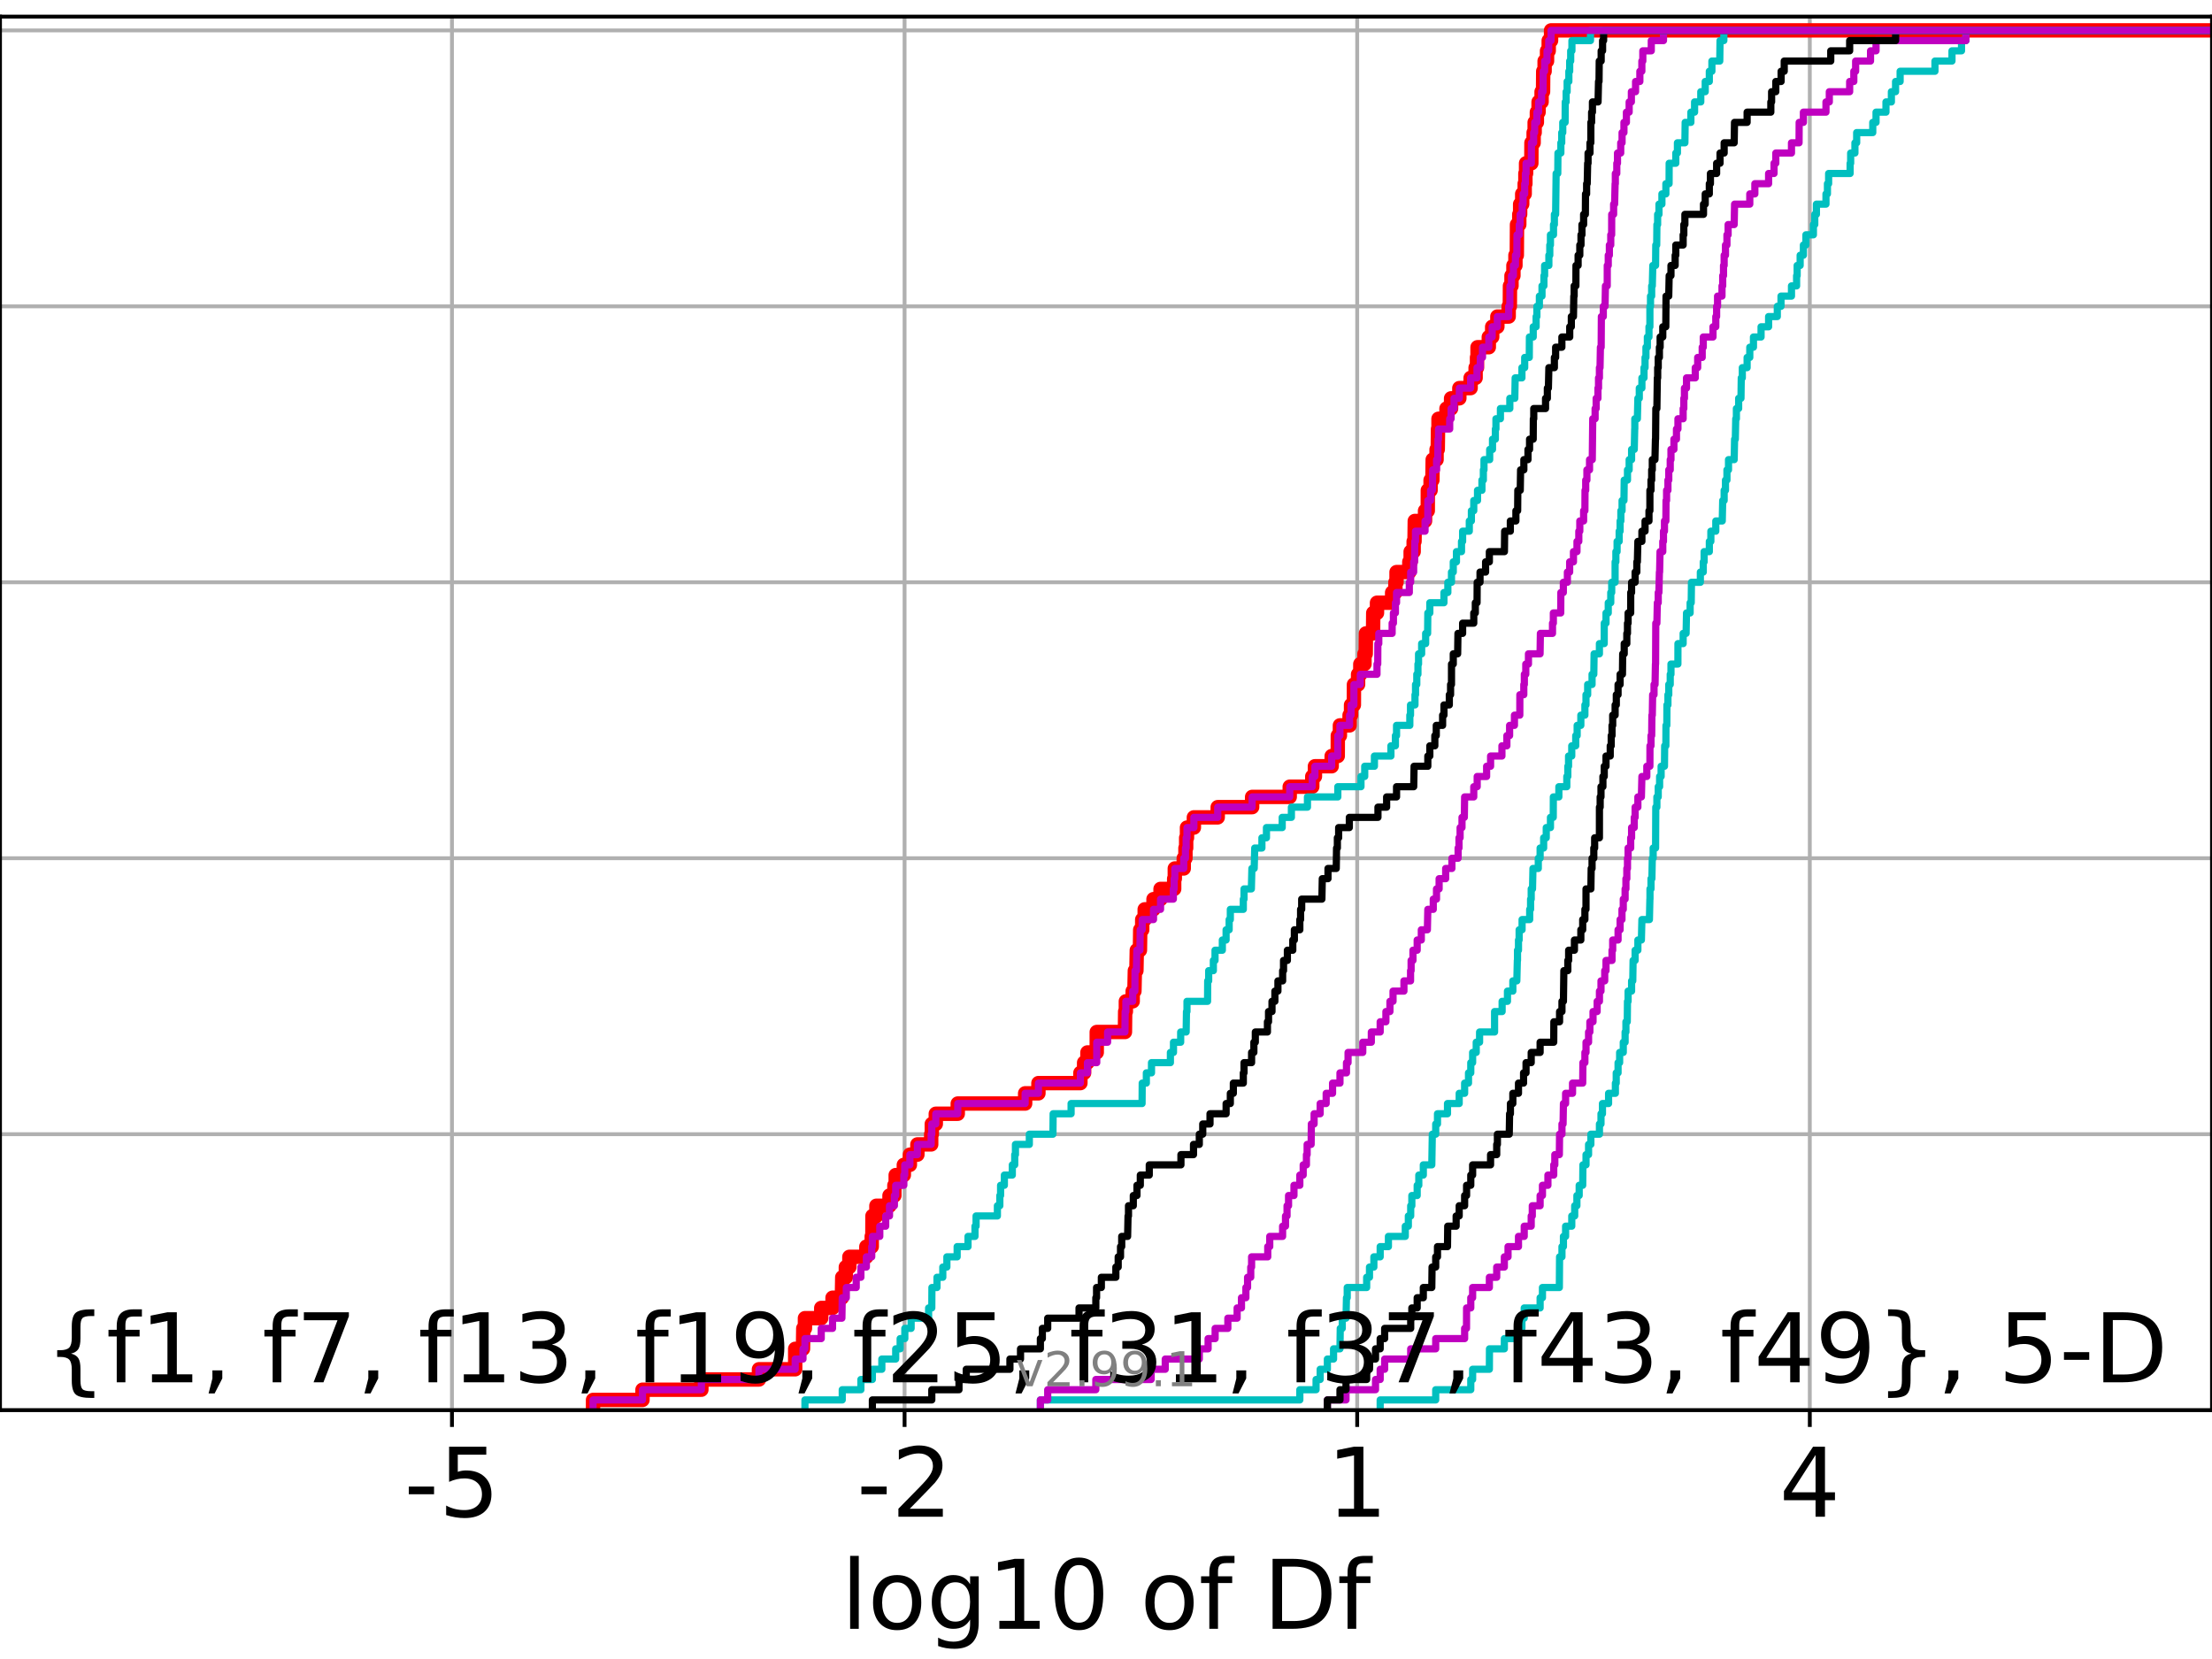 <?xml version="1.0" encoding="utf-8" standalone="no"?>
<!DOCTYPE svg PUBLIC "-//W3C//DTD SVG 1.1//EN"
  "http://www.w3.org/Graphics/SVG/1.1/DTD/svg11.dtd">
<!-- Created with matplotlib (https://matplotlib.org/) -->
<svg height="345.6pt" version="1.1" viewBox="0 0 460.8 345.6" width="460.8pt" xmlns="http://www.w3.org/2000/svg" xmlns:xlink="http://www.w3.org/1999/xlink">
 <defs>
  <style type="text/css">*{stroke-linecap:butt;stroke-linejoin:round;}</style>
 </defs>
 <g id="figure_1">
  <g id="patch_1">
   <path d="M 0 345.6 
L 460.8 345.6 
L 460.8 0 
L 0 0 
z
" style="fill:#ffffff;"/>
  </g>
  <g id="axes_1">
   <g id="patch_2">
    <path d="M 0 293.76 
L 460.8 293.76 
L 460.8 3.456 
L 0 3.456 
z
" style="fill:#ffffff;"/>
   </g>
   <g id="matplotlib.axis_1">
    <g id="xtick_1">
     <g id="line2d_1">
      <path clip-path="url(#p6fb5ddc6d1)" d="M 94.152 293.76 
L 94.152 3.456 
" style="fill:none;stroke:#b0b0b0;stroke-linecap:square;stroke-width:0.8;"/>
     </g>
     <g id="line2d_2">
      <defs>
       <path d="M 0 0 
L 0 3.5 
" id="mf2e042861f" style="stroke:#000000;stroke-width:0.8;"/>
      </defs>
      <g>
       <use style="stroke:#000000;stroke-width:0.8;" x="94.152" xlink:href="#mf2e042861f" y="293.76"/>
      </g>
     </g>
     <g id="text_1">
      <!-- -5 -->
      <g transform="translate(84.182 315.957)scale(0.2 -0.2)">
       <defs>
        <path d="M 4.891 31.391 
L 31.203 31.391 
L 31.203 23.391 
L 4.891 23.391 
z
" id="DejaVuSans-45"/>
        <path d="M 10.797 72.906 
L 49.516 72.906 
L 49.516 64.594 
L 19.828 64.594 
L 19.828 46.734 
Q 21.969 47.469 24.109 47.828 
Q 26.266 48.188 28.422 48.188 
Q 40.625 48.188 47.75 41.5 
Q 54.891 34.812 54.891 23.391 
Q 54.891 11.625 47.562 5.094 
Q 40.234 -1.422 26.906 -1.422 
Q 22.312 -1.422 17.547 -0.641 
Q 12.797 0.141 7.719 1.703 
L 7.719 11.625 
Q 12.109 9.234 16.797 8.062 
Q 21.484 6.891 26.703 6.891 
Q 35.156 6.891 40.078 11.328 
Q 45.016 15.766 45.016 23.391 
Q 45.016 31 40.078 35.438 
Q 35.156 39.891 26.703 39.891 
Q 22.75 39.891 18.812 39.016 
Q 14.891 38.141 10.797 36.281 
z
" id="DejaVuSans-53"/>
       </defs>
       <use xlink:href="#DejaVuSans-45"/>
       <use x="36.084" xlink:href="#DejaVuSans-53"/>
      </g>
     </g>
    </g>
    <g id="xtick_2">
     <g id="line2d_3">
      <path clip-path="url(#p6fb5ddc6d1)" d="M 188.44 293.76 
L 188.44 3.456 
" style="fill:none;stroke:#b0b0b0;stroke-linecap:square;stroke-width:0.8;"/>
     </g>
     <g id="line2d_4">
      <g>
       <use style="stroke:#000000;stroke-width:0.8;" x="188.44" xlink:href="#mf2e042861f" y="293.76"/>
      </g>
     </g>
     <g id="text_2">
      <!-- -2 -->
      <g transform="translate(178.47 315.957)scale(0.2 -0.2)">
       <defs>
        <path d="M 19.188 8.297 
L 53.609 8.297 
L 53.609 0 
L 7.328 0 
L 7.328 8.297 
Q 12.938 14.109 22.625 23.891 
Q 32.328 33.688 34.812 36.531 
Q 39.547 41.844 41.422 45.531 
Q 43.312 49.219 43.312 52.781 
Q 43.312 58.594 39.234 62.25 
Q 35.156 65.922 28.609 65.922 
Q 23.969 65.922 18.812 64.312 
Q 13.672 62.703 7.812 59.422 
L 7.812 69.391 
Q 13.766 71.781 18.938 73 
Q 24.125 74.219 28.422 74.219 
Q 39.75 74.219 46.484 68.547 
Q 53.219 62.891 53.219 53.422 
Q 53.219 48.922 51.531 44.891 
Q 49.859 40.875 45.406 35.406 
Q 44.188 33.984 37.641 27.219 
Q 31.109 20.453 19.188 8.297 
z
" id="DejaVuSans-50"/>
       </defs>
       <use xlink:href="#DejaVuSans-45"/>
       <use x="36.084" xlink:href="#DejaVuSans-50"/>
      </g>
     </g>
    </g>
    <g id="xtick_3">
     <g id="line2d_5">
      <path clip-path="url(#p6fb5ddc6d1)" d="M 282.728 293.76 
L 282.728 3.456 
" style="fill:none;stroke:#b0b0b0;stroke-linecap:square;stroke-width:0.8;"/>
     </g>
     <g id="line2d_6">
      <g>
       <use style="stroke:#000000;stroke-width:0.8;" x="282.728" xlink:href="#mf2e042861f" y="293.76"/>
      </g>
     </g>
     <g id="text_3">
      <!-- 1 -->
      <g transform="translate(276.366 315.957)scale(0.2 -0.2)">
       <defs>
        <path d="M 12.406 8.297 
L 28.516 8.297 
L 28.516 63.922 
L 10.984 60.406 
L 10.984 69.391 
L 28.422 72.906 
L 38.281 72.906 
L 38.281 8.297 
L 54.391 8.297 
L 54.391 0 
L 12.406 0 
z
" id="DejaVuSans-49"/>
       </defs>
       <use xlink:href="#DejaVuSans-49"/>
      </g>
     </g>
    </g>
    <g id="xtick_4">
     <g id="line2d_7">
      <path clip-path="url(#p6fb5ddc6d1)" d="M 377.016 293.76 
L 377.016 3.456 
" style="fill:none;stroke:#b0b0b0;stroke-linecap:square;stroke-width:0.8;"/>
     </g>
     <g id="line2d_8">
      <g>
       <use style="stroke:#000000;stroke-width:0.8;" x="377.016" xlink:href="#mf2e042861f" y="293.76"/>
      </g>
     </g>
     <g id="text_4">
      <!-- 4 -->
      <g transform="translate(370.654 315.957)scale(0.2 -0.2)">
       <defs>
        <path d="M 37.797 64.312 
L 12.891 25.391 
L 37.797 25.391 
z
M 35.203 72.906 
L 47.609 72.906 
L 47.609 25.391 
L 58.016 25.391 
L 58.016 17.188 
L 47.609 17.188 
L 47.609 0 
L 37.797 0 
L 37.797 17.188 
L 4.891 17.188 
L 4.891 26.703 
z
" id="DejaVuSans-52"/>
       </defs>
       <use xlink:href="#DejaVuSans-52"/>
      </g>
     </g>
    </g>
    <g id="text_5">
     <!-- log10 of Df -->
     <g transform="translate(175.214 339.313)scale(0.2 -0.2)">
      <defs>
       <path d="M 9.422 75.984 
L 18.406 75.984 
L 18.406 0 
L 9.422 0 
z
" id="DejaVuSans-108"/>
       <path d="M 30.609 48.391 
Q 23.391 48.391 19.188 42.75 
Q 14.984 37.109 14.984 27.297 
Q 14.984 17.484 19.156 11.844 
Q 23.344 6.203 30.609 6.203 
Q 37.797 6.203 41.984 11.859 
Q 46.188 17.531 46.188 27.297 
Q 46.188 37.016 41.984 42.703 
Q 37.797 48.391 30.609 48.391 
z
M 30.609 56 
Q 42.328 56 49.016 48.375 
Q 55.719 40.766 55.719 27.297 
Q 55.719 13.875 49.016 6.219 
Q 42.328 -1.422 30.609 -1.422 
Q 18.844 -1.422 12.172 6.219 
Q 5.516 13.875 5.516 27.297 
Q 5.516 40.766 12.172 48.375 
Q 18.844 56 30.609 56 
z
" id="DejaVuSans-111"/>
       <path d="M 45.406 27.984 
Q 45.406 37.75 41.375 43.109 
Q 37.359 48.484 30.078 48.484 
Q 22.859 48.484 18.828 43.109 
Q 14.797 37.75 14.797 27.984 
Q 14.797 18.266 18.828 12.891 
Q 22.859 7.516 30.078 7.516 
Q 37.359 7.516 41.375 12.891 
Q 45.406 18.266 45.406 27.984 
z
M 54.391 6.781 
Q 54.391 -7.172 48.188 -13.984 
Q 42 -20.797 29.203 -20.797 
Q 24.469 -20.797 20.266 -20.094 
Q 16.062 -19.391 12.109 -17.922 
L 12.109 -9.188 
Q 16.062 -11.328 19.922 -12.344 
Q 23.781 -13.375 27.781 -13.375 
Q 36.625 -13.375 41.016 -8.766 
Q 45.406 -4.156 45.406 5.172 
L 45.406 9.625 
Q 42.625 4.781 38.281 2.391 
Q 33.938 0 27.875 0 
Q 17.828 0 11.672 7.656 
Q 5.516 15.328 5.516 27.984 
Q 5.516 40.672 11.672 48.328 
Q 17.828 56 27.875 56 
Q 33.938 56 38.281 53.609 
Q 42.625 51.219 45.406 46.391 
L 45.406 54.688 
L 54.391 54.688 
z
" id="DejaVuSans-103"/>
       <path d="M 31.781 66.406 
Q 24.172 66.406 20.328 58.906 
Q 16.5 51.422 16.5 36.375 
Q 16.5 21.391 20.328 13.891 
Q 24.172 6.391 31.781 6.391 
Q 39.453 6.391 43.281 13.891 
Q 47.125 21.391 47.125 36.375 
Q 47.125 51.422 43.281 58.906 
Q 39.453 66.406 31.781 66.406 
z
M 31.781 74.219 
Q 44.047 74.219 50.516 64.516 
Q 56.984 54.828 56.984 36.375 
Q 56.984 17.969 50.516 8.266 
Q 44.047 -1.422 31.781 -1.422 
Q 19.531 -1.422 13.062 8.266 
Q 6.594 17.969 6.594 36.375 
Q 6.594 54.828 13.062 64.516 
Q 19.531 74.219 31.781 74.219 
z
" id="DejaVuSans-48"/>
       <path id="DejaVuSans-32"/>
       <path d="M 37.109 75.984 
L 37.109 68.5 
L 28.516 68.5 
Q 23.688 68.5 21.797 66.547 
Q 19.922 64.594 19.922 59.516 
L 19.922 54.688 
L 34.719 54.688 
L 34.719 47.703 
L 19.922 47.703 
L 19.922 0 
L 10.891 0 
L 10.891 47.703 
L 2.297 47.703 
L 2.297 54.688 
L 10.891 54.688 
L 10.891 58.5 
Q 10.891 67.625 15.141 71.797 
Q 19.391 75.984 28.609 75.984 
z
" id="DejaVuSans-102"/>
       <path d="M 19.672 64.797 
L 19.672 8.109 
L 31.594 8.109 
Q 46.688 8.109 53.688 14.938 
Q 60.688 21.781 60.688 36.531 
Q 60.688 51.172 53.688 57.984 
Q 46.688 64.797 31.594 64.797 
z
M 9.812 72.906 
L 30.078 72.906 
Q 51.266 72.906 61.172 64.094 
Q 71.094 55.281 71.094 36.531 
Q 71.094 17.672 61.125 8.828 
Q 51.172 0 30.078 0 
L 9.812 0 
z
" id="DejaVuSans-68"/>
      </defs>
      <use xlink:href="#DejaVuSans-108"/>
      <use x="27.783" xlink:href="#DejaVuSans-111"/>
      <use x="88.965" xlink:href="#DejaVuSans-103"/>
      <use x="152.441" xlink:href="#DejaVuSans-49"/>
      <use x="216.064" xlink:href="#DejaVuSans-48"/>
      <use x="279.688" xlink:href="#DejaVuSans-32"/>
      <use x="311.475" xlink:href="#DejaVuSans-111"/>
      <use x="372.656" xlink:href="#DejaVuSans-102"/>
      <use x="407.861" xlink:href="#DejaVuSans-32"/>
      <use x="439.648" xlink:href="#DejaVuSans-68"/>
      <use x="516.65" xlink:href="#DejaVuSans-102"/>
     </g>
    </g>
   </g>
   <g id="matplotlib.axis_2">
    <g id="ytick_1">
     <g id="line2d_9">
      <path clip-path="url(#p6fb5ddc6d1)" d="M 0 293.76 
L 460.8 293.76 
" style="fill:none;stroke:#b0b0b0;stroke-linecap:square;stroke-width:0.8;"/>
     </g>
     <g id="line2d_10">
      <defs>
       <path d="M 0 0 
L -3.5 0 
" id="mbbc333f778" style="stroke:#000000;stroke-width:0.8;"/>
      </defs>
      <g>
       <use style="stroke:#000000;stroke-width:0.8;" x="0" xlink:href="#mbbc333f778" y="293.76"/>
      </g>
     </g>
    </g>
    <g id="ytick_2">
     <g id="line2d_11">
      <path clip-path="url(#p6fb5ddc6d1)" d="M 0 236.274 
L 460.8 236.274 
" style="fill:none;stroke:#b0b0b0;stroke-linecap:square;stroke-width:0.8;"/>
     </g>
     <g id="line2d_12">
      <g>
       <use style="stroke:#000000;stroke-width:0.8;" x="0" xlink:href="#mbbc333f778" y="236.274"/>
      </g>
     </g>
    </g>
    <g id="ytick_3">
     <g id="line2d_13">
      <path clip-path="url(#p6fb5ddc6d1)" d="M 0 178.788 
L 460.8 178.788 
" style="fill:none;stroke:#b0b0b0;stroke-linecap:square;stroke-width:0.8;"/>
     </g>
     <g id="line2d_14">
      <g>
       <use style="stroke:#000000;stroke-width:0.8;" x="0" xlink:href="#mbbc333f778" y="178.788"/>
      </g>
     </g>
    </g>
    <g id="ytick_4">
     <g id="line2d_15">
      <path clip-path="url(#p6fb5ddc6d1)" d="M 0 121.302 
L 460.8 121.302 
" style="fill:none;stroke:#b0b0b0;stroke-linecap:square;stroke-width:0.8;"/>
     </g>
     <g id="line2d_16">
      <g>
       <use style="stroke:#000000;stroke-width:0.8;" x="0" xlink:href="#mbbc333f778" y="121.302"/>
      </g>
     </g>
    </g>
    <g id="ytick_5">
     <g id="line2d_17">
      <path clip-path="url(#p6fb5ddc6d1)" d="M 0 63.816 
L 460.8 63.816 
" style="fill:none;stroke:#b0b0b0;stroke-linecap:square;stroke-width:0.8;"/>
     </g>
     <g id="line2d_18">
      <g>
       <use style="stroke:#000000;stroke-width:0.8;" x="0" xlink:href="#mbbc333f778" y="63.816"/>
      </g>
     </g>
    </g>
    <g id="ytick_6">
     <g id="line2d_19">
      <path clip-path="url(#p6fb5ddc6d1)" d="M 0 6.33 
L 460.8 6.33 
" style="fill:none;stroke:#b0b0b0;stroke-linecap:square;stroke-width:0.8;"/>
     </g>
     <g id="line2d_20">
      <g>
       <use style="stroke:#000000;stroke-width:0.8;" x="0" xlink:href="#mbbc333f778" y="6.33"/>
      </g>
     </g>
    </g>
   </g>
   <g id="line2d_21">
    <path clip-path="url(#p6fb5ddc6d1)" d="M 123.542 293.76 
L 123.542 291.631 
L 133.844 291.631 
L 133.844 289.502 
L 146.109 289.502 
L 146.109 287.373 
L 158.104 287.373 
L 158.104 285.244 
L 165.654 285.244 
L 165.657 280.985 
L 167.277 280.985 
L 167.339 276.727 
L 167.685 276.727 
L 167.685 274.598 
L 171.079 274.598 
L 171.079 272.469 
L 173.433 272.469 
L 173.433 270.34 
L 175.382 270.34 
L 175.455 266.082 
L 176.204 266.082 
L 176.204 263.952 
L 176.942 263.952 
L 176.942 261.823 
L 180.479 261.823 
L 180.479 259.694 
L 181.598 259.694 
L 181.598 257.565 
L 181.731 257.565 
L 181.752 253.307 
L 182.572 253.307 
L 182.572 251.178 
L 185.299 251.178 
L 185.299 249.049 
L 186.319 249.049 
L 186.319 246.92 
L 186.591 246.92 
L 186.591 244.79 
L 188.285 244.79 
L 188.285 242.661 
L 189.545 242.661 
L 189.545 240.532 
L 191.109 240.532 
L 191.109 238.403 
L 193.983 238.403 
L 193.983 236.274 
L 194.11 236.274 
L 194.11 234.145 
L 194.943 234.145 
L 194.943 232.016 
L 199.52 232.016 
L 199.52 229.887 
L 213.556 229.887 
L 213.556 227.758 
L 216.323 227.758 
L 216.323 225.629 
L 225.068 225.629 
L 225.068 223.499 
L 225.84 223.499 
L 225.84 221.37 
L 226.532 221.37 
L 226.532 219.241 
L 228.471 219.241 
L 228.473 214.983 
L 234.345 214.983 
L 234.392 210.725 
L 234.537 210.725 
L 234.537 208.596 
L 235.96 208.596 
L 235.96 206.467 
L 236.321 206.467 
L 236.413 202.208 
L 236.733 202.208 
L 236.816 197.95 
L 237.469 197.95 
L 237.53 193.692 
L 237.944 193.692 
L 237.944 191.563 
L 238.461 191.563 
L 238.461 189.434 
L 240.296 189.434 
L 240.296 187.305 
L 241.763 187.305 
L 241.763 185.175 
L 244.602 185.175 
L 244.602 183.046 
L 244.733 183.046 
L 244.733 180.917 
L 246.595 180.917 
L 246.595 178.788 
L 246.951 178.788 
L 246.951 176.659 
L 247.098 176.659 
L 247.098 174.53 
L 247.271 174.53 
L 247.271 172.401 
L 248.706 172.401 
L 248.706 170.272 
L 253.673 170.272 
L 253.673 168.143 
L 260.842 168.143 
L 260.842 166.013 
L 268.674 166.013 
L 268.674 163.884 
L 273.368 163.884 
L 273.368 161.755 
L 273.924 161.755 
L 273.924 159.626 
L 277.412 159.626 
L 277.412 157.497 
L 278.675 157.497 
L 278.693 153.239 
L 279.128 153.239 
L 279.128 151.11 
L 281.14 151.11 
L 281.14 148.981 
L 281.447 148.981 
L 281.447 146.851 
L 282.038 146.851 
L 282.054 142.593 
L 282.913 142.593 
L 282.913 140.464 
L 283.378 140.464 
L 283.378 138.335 
L 284.244 138.335 
L 284.244 136.206 
L 284.504 136.206 
L 284.548 131.948 
L 286.031 131.948 
L 286.073 127.69 
L 286.854 127.69 
L 286.854 125.56 
L 290.007 125.56 
L 290.007 123.431 
L 290.689 123.431 
L 290.689 121.302 
L 290.927 121.302 
L 290.927 119.173 
L 293.586 119.173 
L 293.586 117.044 
L 293.866 117.044 
L 293.866 114.915 
L 294.49 114.915 
L 294.49 112.786 
L 294.67 112.786 
L 294.723 108.528 
L 296.863 108.528 
L 296.863 106.398 
L 297.432 106.398 
L 297.442 102.14 
L 298.017 102.14 
L 298.017 100.011 
L 298.396 100.011 
L 298.458 95.753 
L 299.264 95.753 
L 299.264 93.624 
L 299.51 93.624 
L 299.566 89.366 
L 299.667 89.366 
L 299.667 87.236 
L 301.329 87.236 
L 301.329 85.107 
L 302.287 85.107 
L 302.287 82.978 
L 304.008 82.978 
L 304.008 80.849 
L 306.357 80.849 
L 306.357 78.72 
L 307.396 78.72 
L 307.396 76.591 
L 307.686 76.591 
L 307.686 74.462 
L 307.798 74.462 
L 307.798 72.333 
L 310.145 72.333 
L 310.145 70.204 
L 310.849 70.204 
L 310.849 68.074 
L 311.928 68.074 
L 311.928 65.945 
L 314.286 65.945 
L 314.286 63.816 
L 314.524 63.816 
L 314.553 59.558 
L 314.871 59.558 
L 314.871 57.429 
L 315.274 57.429 
L 315.274 55.3 
L 315.694 55.3 
L 315.694 53.171 
L 315.979 53.171 
L 316.02 46.783 
L 316.493 46.783 
L 316.493 44.654 
L 316.674 44.654 
L 316.674 42.525 
L 317.104 42.525 
L 317.104 40.396 
L 317.621 40.396 
L 317.621 38.267 
L 317.767 38.267 
L 317.767 36.138 
L 317.907 36.138 
L 317.907 34.009 
L 319.006 34.009 
L 319.029 29.75 
L 319.484 29.75 
L 319.484 27.621 
L 319.698 27.621 
L 319.698 25.492 
L 320.159 25.492 
L 320.159 23.363 
L 320.515 23.363 
L 320.515 21.234 
L 321.141 21.234 
L 321.141 19.105 
L 321.446 19.105 
L 321.482 14.847 
L 321.771 14.847 
L 321.771 12.718 
L 322.275 12.718 
L 322.275 10.589 
L 322.625 10.589 
L 322.625 8.459 
L 323.115 8.459 
L 323.115 6.33 
L 323.115 6.33 
L 460.8 6.33 
L 460.8 6.33 
" style="fill:none;stroke:#ff0000;stroke-linecap:square;stroke-width:3;"/>
   </g>
   <g id="line2d_22">
    <path clip-path="url(#p6fb5ddc6d1)" d="M 287.517 293.76 
L 287.517 291.631 
L 299.085 291.631 
L 299.085 289.502 
L 306.39 289.502 
L 306.39 287.373 
L 306.775 287.373 
L 306.775 285.244 
L 310.263 285.244 
L 310.285 280.985 
L 313.382 280.985 
L 313.382 278.856 
L 316.328 278.856 
L 316.328 276.727 
L 317.042 276.727 
L 317.042 274.598 
L 317.525 274.598 
L 317.525 272.469 
L 320.834 272.469 
L 320.834 270.34 
L 321.32 270.34 
L 321.32 268.211 
L 324.841 268.211 
L 324.888 261.823 
L 325.386 261.823 
L 325.386 259.694 
L 325.692 259.694 
L 325.692 257.565 
L 326.144 257.565 
L 326.144 255.436 
L 327.429 255.436 
L 327.429 253.307 
L 328.039 253.307 
L 328.039 251.178 
L 328.497 251.178 
L 328.497 249.049 
L 328.972 249.049 
L 328.972 246.92 
L 329.705 246.92 
L 329.749 242.661 
L 330.398 242.661 
L 330.398 240.532 
L 330.928 240.532 
L 330.928 238.403 
L 331.405 238.403 
L 331.405 236.274 
L 333.194 236.274 
L 333.194 234.145 
L 333.518 234.145 
L 333.518 232.016 
L 333.822 232.016 
L 333.822 229.887 
L 335.097 229.887 
L 335.097 227.758 
L 336.516 227.758 
L 336.516 225.629 
L 336.69 225.629 
L 336.69 223.499 
L 337.072 223.499 
L 337.072 221.37 
L 337.399 221.37 
L 337.399 219.241 
L 338.158 219.241 
L 338.158 217.112 
L 338.54 217.112 
L 338.54 214.983 
L 338.709 214.983 
L 338.709 212.854 
L 338.988 212.854 
L 339.034 208.596 
L 339.163 208.596 
L 339.163 206.467 
L 339.89 206.467 
L 339.89 204.337 
L 340.137 204.337 
L 340.203 200.079 
L 340.625 200.079 
L 340.625 197.95 
L 341.199 197.95 
L 341.199 195.821 
L 341.933 195.821 
L 342.038 191.563 
L 343.605 191.563 
L 343.702 187.305 
L 343.72 187.305 
L 343.72 185.175 
L 343.933 185.175 
L 343.933 183.046 
L 344.121 183.046 
L 344.204 178.788 
L 344.384 178.788 
L 344.384 176.659 
L 344.888 176.659 
L 344.93 168.143 
L 345.159 168.143 
L 345.159 166.013 
L 345.44 166.013 
L 345.44 163.884 
L 345.727 163.884 
L 345.727 161.755 
L 346.043 161.755 
L 346.043 159.626 
L 346.738 159.626 
L 346.783 155.368 
L 347.031 155.368 
L 347.054 151.11 
L 347.23 151.11 
L 347.252 146.851 
L 347.462 146.851 
L 347.462 144.722 
L 347.636 144.722 
L 347.636 142.593 
L 347.939 142.593 
L 347.939 140.464 
L 348.093 140.464 
L 348.093 138.335 
L 349.537 138.335 
L 349.547 134.077 
L 350.629 134.077 
L 350.629 131.948 
L 351.245 131.948 
L 351.333 127.69 
L 352.085 127.69 
L 352.085 125.56 
L 352.311 125.56 
L 352.365 121.302 
L 354.216 121.302 
L 354.216 119.173 
L 354.822 119.173 
L 354.822 117.044 
L 355.002 117.044 
L 355.002 114.915 
L 356.086 114.915 
L 356.086 112.786 
L 356.403 112.786 
L 356.403 110.657 
L 357.432 110.657 
L 357.432 108.528 
L 358.778 108.528 
L 358.87 104.269 
L 359.173 104.269 
L 359.173 102.14 
L 359.449 102.14 
L 359.449 100.011 
L 359.753 100.011 
L 359.753 97.882 
L 360.08 97.882 
L 360.08 95.753 
L 361.26 95.753 
L 361.346 91.495 
L 361.499 91.495 
L 361.586 87.236 
L 361.724 87.236 
L 361.724 85.107 
L 362.193 85.107 
L 362.193 82.978 
L 362.678 82.978 
L 362.737 78.72 
L 362.955 78.72 
L 362.955 76.591 
L 363.957 76.591 
L 363.957 74.462 
L 364.513 74.462 
L 364.513 72.333 
L 365.277 72.333 
L 365.277 70.204 
L 366.862 70.204 
L 366.862 68.074 
L 368.433 68.074 
L 368.433 65.945 
L 370.245 65.945 
L 370.245 63.816 
L 371.015 63.816 
L 371.015 61.687 
L 373.198 61.687 
L 373.198 59.558 
L 374.264 59.558 
L 374.264 57.429 
L 374.38 57.429 
L 374.38 55.3 
L 375.004 55.3 
L 375.004 53.171 
L 375.68 53.171 
L 375.68 51.042 
L 376.206 51.042 
L 376.206 48.912 
L 377.766 48.912 
L 377.766 46.783 
L 378.048 46.783 
L 378.048 44.654 
L 378.393 44.654 
L 378.393 42.525 
L 380.383 42.525 
L 380.383 40.396 
L 380.689 40.396 
L 380.689 38.267 
L 380.937 38.267 
L 380.937 36.138 
L 385.413 36.138 
L 385.413 34.009 
L 385.527 34.009 
L 385.527 31.88 
L 386.415 31.88 
L 386.415 29.75 
L 386.778 29.75 
L 386.778 27.621 
L 390.13 27.621 
L 390.13 25.492 
L 390.815 25.492 
L 390.815 23.363 
L 392.882 23.363 
L 392.882 21.234 
L 394.011 21.234 
L 394.011 19.105 
L 394.882 19.105 
L 394.882 16.976 
L 395.831 16.976 
L 395.831 14.847 
L 403.086 14.847 
L 403.086 12.718 
L 406.633 12.718 
L 406.633 10.589 
L 408.62 10.589 
L 408.62 8.459 
L 409.542 8.459 
L 409.542 6.33 
L 409.542 6.33 
L 460.8 6.33 
L 460.8 6.33 
" style="fill:none;stroke:#00bfbf;stroke-linecap:square;stroke-width:1.5;"/>
   </g>
   <g id="line2d_23">
    <path clip-path="url(#p6fb5ddc6d1)" d="M 276.517 293.76 
L 276.517 291.631 
L 280.399 291.631 
L 280.399 289.502 
L 286.546 289.502 
L 286.546 287.373 
L 287.517 287.373 
L 287.517 285.244 
L 288.45 285.244 
L 288.45 283.114 
L 293.875 283.114 
L 293.875 280.985 
L 299.085 280.985 
L 299.085 278.856 
L 305.109 278.856 
L 305.109 276.727 
L 305.499 276.727 
L 305.516 272.469 
L 306.39 272.469 
L 306.39 270.34 
L 306.775 270.34 
L 306.775 268.211 
L 310.263 268.211 
L 310.263 266.082 
L 311.792 266.082 
L 311.792 263.952 
L 313.382 263.952 
L 313.382 261.823 
L 314.151 261.823 
L 314.151 259.694 
L 316.328 259.694 
L 316.328 257.565 
L 317.525 257.565 
L 317.525 255.436 
L 318.978 255.436 
L 318.978 253.307 
L 319.204 253.307 
L 319.204 251.178 
L 320.834 251.178 
L 320.834 249.049 
L 321.32 249.049 
L 321.32 246.92 
L 322.461 246.92 
L 322.461 244.79 
L 323.67 244.79 
L 323.67 242.661 
L 323.898 242.661 
L 323.898 240.532 
L 324.841 240.532 
L 324.888 236.274 
L 325.386 236.274 
L 325.386 234.145 
L 325.617 234.145 
L 325.692 229.887 
L 326.144 229.887 
L 326.144 227.758 
L 327.588 227.758 
L 327.588 225.629 
L 329.705 225.629 
L 329.749 221.37 
L 330.164 221.37 
L 330.164 219.241 
L 330.398 219.241 
L 330.398 217.112 
L 330.928 217.112 
L 330.928 214.983 
L 331.199 214.983 
L 331.199 212.854 
L 331.857 212.854 
L 331.857 210.725 
L 332.714 210.725 
L 332.714 208.596 
L 333.194 208.596 
L 333.194 206.467 
L 333.518 206.467 
L 333.518 204.337 
L 334.293 204.337 
L 334.293 202.208 
L 334.562 202.208 
L 334.562 200.079 
L 335.813 200.079 
L 335.813 197.95 
L 335.954 197.95 
L 335.954 195.821 
L 337.072 195.821 
L 337.072 193.692 
L 337.497 193.692 
L 337.497 191.563 
L 337.888 191.563 
L 337.888 189.434 
L 338.158 189.434 
L 338.158 187.305 
L 338.54 187.305 
L 338.54 185.175 
L 338.709 185.175 
L 338.709 183.046 
L 338.897 183.046 
L 338.897 180.917 
L 339.034 180.917 
L 339.034 178.788 
L 339.163 178.788 
L 339.163 176.659 
L 339.702 176.659 
L 339.702 174.53 
L 339.89 174.53 
L 339.89 172.401 
L 340.444 172.401 
L 340.444 170.272 
L 340.625 170.272 
L 340.625 168.143 
L 341.199 168.143 
L 341.199 166.013 
L 341.933 166.013 
L 342.038 161.755 
L 343.06 161.755 
L 343.06 159.626 
L 343.702 159.626 
L 343.72 155.368 
L 343.933 155.368 
L 343.933 153.239 
L 344.076 153.239 
L 344.121 148.981 
L 344.204 148.981 
L 344.278 144.722 
L 344.565 144.722 
L 344.565 142.593 
L 344.777 142.593 
L 344.856 138.335 
L 344.888 138.335 
L 344.93 129.819 
L 345.159 129.819 
L 345.253 125.56 
L 345.44 125.56 
L 345.44 123.431 
L 345.582 123.431 
L 345.683 119.173 
L 345.727 119.173 
L 345.815 114.915 
L 346.387 114.915 
L 346.387 112.786 
L 346.53 112.786 
L 346.53 110.657 
L 346.738 110.657 
L 346.738 108.528 
L 347.031 108.528 
L 347.065 104.269 
L 347.18 104.269 
L 347.18 102.14 
L 347.462 102.14 
L 347.462 100.011 
L 347.636 100.011 
L 347.636 97.882 
L 347.939 97.882 
L 347.939 95.753 
L 348.093 95.753 
L 348.093 93.624 
L 348.709 93.624 
L 348.709 91.495 
L 349.238 91.495 
L 349.238 89.366 
L 349.547 89.366 
L 349.547 87.236 
L 350.629 87.236 
L 350.629 85.107 
L 350.77 85.107 
L 350.77 82.978 
L 350.901 82.978 
L 350.901 80.849 
L 351.333 80.849 
L 351.333 78.72 
L 353.153 78.72 
L 353.153 76.591 
L 353.659 76.591 
L 353.659 74.462 
L 354.599 74.462 
L 354.599 72.333 
L 354.822 72.333 
L 354.822 70.204 
L 356.847 70.204 
L 356.847 68.074 
L 357.432 68.074 
L 357.432 65.945 
L 357.604 65.945 
L 357.604 63.816 
L 357.8 63.816 
L 357.8 61.687 
L 358.724 61.687 
L 358.724 59.558 
L 358.87 59.558 
L 358.87 57.429 
L 359.038 57.429 
L 359.038 55.3 
L 359.173 55.3 
L 359.173 53.171 
L 359.449 53.171 
L 359.449 51.042 
L 359.753 51.042 
L 359.753 48.912 
L 359.999 48.912 
L 359.999 46.783 
L 361.26 46.783 
L 361.346 42.525 
L 364.513 42.525 
L 364.513 40.396 
L 365.569 40.396 
L 365.569 38.267 
L 368.433 38.267 
L 368.433 36.138 
L 369.563 36.138 
L 369.563 34.009 
L 369.933 34.009 
L 369.933 31.88 
L 373.198 31.88 
L 373.198 29.75 
L 374.777 29.75 
L 374.8 25.492 
L 375.68 25.492 
L 375.68 23.363 
L 380.383 23.363 
L 380.383 21.234 
L 381.08 21.234 
L 381.08 19.105 
L 385.318 19.105 
L 385.318 16.976 
L 386.185 16.976 
L 386.185 14.847 
L 386.562 14.847 
L 386.562 12.718 
L 389.666 12.718 
L 389.666 10.589 
L 390.815 10.589 
L 390.815 8.459 
L 409.542 8.459 
L 409.542 6.33 
L 409.542 6.33 
L 460.8 6.33 
L 460.8 6.33 
" style="fill:none;stroke:#bf00bf;stroke-linecap:square;stroke-width:1.5;"/>
   </g>
   <g id="line2d_24">
    <path clip-path="url(#p6fb5ddc6d1)" d="M 276.517 293.76 
L 276.517 291.631 
L 279.141 291.631 
L 279.141 289.502 
L 280.399 289.502 
L 280.399 287.373 
L 284.7 287.373 
L 284.7 285.244 
L 285.289 285.244 
L 285.289 283.114 
L 286.546 283.114 
L 286.546 280.985 
L 287.517 280.985 
L 287.517 278.856 
L 288.45 278.856 
L 288.45 276.727 
L 293.875 276.727 
L 293.875 274.598 
L 294.111 274.598 
L 294.111 272.469 
L 295.225 272.469 
L 295.225 270.34 
L 296.503 270.34 
L 296.503 268.211 
L 298.27 268.211 
L 298.325 263.952 
L 299.085 263.952 
L 299.085 261.823 
L 299.456 261.823 
L 299.456 259.694 
L 301.54 259.694 
L 301.589 255.436 
L 303.342 255.436 
L 303.342 253.307 
L 303.977 253.307 
L 303.977 251.178 
L 305.109 251.178 
L 305.109 249.049 
L 305.516 249.049 
L 305.516 246.92 
L 306.39 246.92 
L 306.39 244.79 
L 306.775 244.79 
L 306.775 242.661 
L 310.512 242.661 
L 310.512 240.532 
L 311.792 240.532 
L 311.792 238.403 
L 311.938 238.403 
L 311.938 236.274 
L 314.404 236.274 
L 314.476 232.016 
L 314.649 232.016 
L 314.649 229.887 
L 315.151 229.887 
L 315.151 227.758 
L 316.328 227.758 
L 316.328 225.629 
L 317.386 225.629 
L 317.386 223.499 
L 317.902 223.499 
L 317.902 221.37 
L 318.978 221.37 
L 318.978 219.241 
L 320.834 219.241 
L 320.834 217.112 
L 323.67 217.112 
L 323.697 212.854 
L 324.888 212.854 
L 324.888 210.725 
L 325.386 210.725 
L 325.386 208.596 
L 325.692 208.596 
L 325.78 202.208 
L 326.605 202.208 
L 326.605 200.079 
L 326.778 200.079 
L 326.778 197.95 
L 327.982 197.95 
L 327.982 195.821 
L 329.317 195.821 
L 329.317 193.692 
L 329.705 193.692 
L 329.705 191.563 
L 330.164 191.563 
L 330.164 189.434 
L 330.391 189.434 
L 330.398 185.175 
L 331.41 185.175 
L 331.472 180.917 
L 331.656 180.917 
L 331.656 178.788 
L 332.018 178.788 
L 332.018 176.659 
L 332.195 176.659 
L 332.195 174.53 
L 333.187 174.53 
L 333.194 168.143 
L 333.345 168.143 
L 333.345 166.013 
L 333.516 166.013 
L 333.516 163.884 
L 333.915 163.884 
L 333.915 161.755 
L 334.195 161.755 
L 334.195 159.626 
L 334.562 159.626 
L 334.562 157.497 
L 335.44 157.497 
L 335.44 155.368 
L 335.647 155.368 
L 335.647 153.239 
L 335.813 153.239 
L 335.813 151.11 
L 335.954 151.11 
L 335.954 148.981 
L 336.46 148.981 
L 336.46 146.851 
L 336.708 146.851 
L 336.708 144.722 
L 337.072 144.722 
L 337.072 142.593 
L 337.497 142.593 
L 337.497 140.464 
L 337.985 140.464 
L 338.038 136.206 
L 338.354 136.206 
L 338.354 134.077 
L 338.897 134.077 
L 338.897 131.948 
L 339.034 131.948 
L 339.034 129.819 
L 339.163 129.819 
L 339.163 127.69 
L 339.702 127.69 
L 339.711 123.431 
L 339.89 123.431 
L 339.89 121.302 
L 340.625 121.302 
L 340.625 119.173 
L 340.981 119.173 
L 340.981 117.044 
L 341.096 117.044 
L 341.199 112.786 
L 342.038 112.786 
L 342.038 110.657 
L 342.696 110.657 
L 342.696 108.528 
L 343.512 108.528 
L 343.512 106.398 
L 343.702 106.398 
L 343.706 102.14 
L 343.933 102.14 
L 343.933 100.011 
L 344.076 100.011 
L 344.076 97.882 
L 344.204 97.882 
L 344.204 95.753 
L 344.757 95.753 
L 344.856 91.495 
L 344.888 91.495 
L 344.941 85.107 
L 345.159 85.107 
L 345.253 78.72 
L 345.326 78.72 
L 345.326 76.591 
L 345.44 76.591 
L 345.44 74.462 
L 345.683 74.462 
L 345.683 72.333 
L 345.837 72.333 
L 345.837 70.204 
L 346.387 70.204 
L 346.387 68.074 
L 347.017 68.074 
L 347.065 61.687 
L 347.63 61.687 
L 347.718 57.429 
L 348.093 57.429 
L 348.093 55.3 
L 348.966 55.3 
L 348.966 53.171 
L 349.101 53.171 
L 349.101 51.042 
L 350.629 51.042 
L 350.629 48.912 
L 350.77 48.912 
L 350.77 46.783 
L 350.994 46.783 
L 350.994 44.654 
L 354.869 44.654 
L 354.869 42.525 
L 355.231 42.525 
L 355.231 40.396 
L 356.082 40.396 
L 356.082 38.267 
L 356.312 38.267 
L 356.312 36.138 
L 357.604 36.138 
L 357.604 34.009 
L 358.316 34.009 
L 358.316 31.88 
L 359.173 31.88 
L 359.173 29.75 
L 361.26 29.75 
L 361.331 25.492 
L 363.958 25.492 
L 363.958 23.363 
L 368.896 23.363 
L 368.896 21.234 
L 369.058 21.234 
L 369.058 19.105 
L 369.933 19.105 
L 369.933 16.976 
L 371.04 16.976 
L 371.04 14.847 
L 371.688 14.847 
L 371.688 12.718 
L 381.379 12.718 
L 381.379 10.589 
L 385.318 10.589 
L 385.318 8.459 
L 394.888 8.459 
L 394.888 6.33 
L 394.888 6.33 
L 460.8 6.33 
L 460.8 6.33 
" style="fill:none;stroke:#000000;stroke-linecap:square;stroke-width:1.5;"/>
   </g>
   <g id="line2d_25">
    <path clip-path="url(#p6fb5ddc6d1)" d="M 216.73 293.76 
L 216.73 291.631 
L 270.778 291.631 
L 270.778 289.502 
L 274.164 289.502 
L 274.164 287.373 
L 275.015 287.373 
L 275.015 285.244 
L 276.517 285.244 
L 276.517 283.114 
L 277.803 283.114 
L 277.803 280.985 
L 279.141 280.985 
L 279.198 276.727 
L 279.617 276.727 
L 279.617 274.598 
L 280.399 274.598 
L 280.496 270.34 
L 280.653 270.34 
L 280.653 268.211 
L 284.7 268.211 
L 284.7 266.082 
L 285.289 266.082 
L 285.289 263.952 
L 286.203 263.952 
L 286.203 261.823 
L 287.517 261.823 
L 287.517 259.694 
L 289.233 259.694 
L 289.233 257.565 
L 292.747 257.565 
L 292.747 255.436 
L 293.384 255.436 
L 293.384 253.307 
L 293.875 253.307 
L 293.875 251.178 
L 294.111 251.178 
L 294.111 249.049 
L 295.225 249.049 
L 295.225 246.92 
L 295.562 246.92 
L 295.562 244.79 
L 296.503 244.79 
L 296.503 242.661 
L 298.27 242.661 
L 298.379 236.274 
L 299.085 236.274 
L 299.085 234.145 
L 299.456 234.145 
L 299.456 232.016 
L 301.54 232.016 
L 301.54 229.887 
L 303.977 229.887 
L 303.977 227.758 
L 305.109 227.758 
L 305.109 225.629 
L 305.916 225.629 
L 305.916 223.499 
L 306.39 223.499 
L 306.39 221.37 
L 306.775 221.37 
L 306.775 219.241 
L 307.525 219.241 
L 307.525 217.112 
L 308.224 217.112 
L 308.224 214.983 
L 311.347 214.983 
L 311.349 210.725 
L 312.919 210.725 
L 312.919 208.596 
L 314.031 208.596 
L 314.031 206.467 
L 315.151 206.467 
L 315.151 204.337 
L 315.984 204.337 
L 316.089 200.079 
L 316.125 200.079 
L 316.125 197.95 
L 316.328 197.95 
L 316.328 195.821 
L 316.463 195.821 
L 316.463 193.692 
L 317.077 193.692 
L 317.077 191.563 
L 318.661 191.563 
L 318.661 189.434 
L 318.847 189.434 
L 318.847 187.305 
L 318.978 187.305 
L 318.978 185.175 
L 319.251 185.175 
L 319.343 180.917 
L 320.455 180.917 
L 320.455 178.788 
L 320.834 178.788 
L 320.834 176.659 
L 321.571 176.659 
L 321.571 174.53 
L 322.113 174.53 
L 322.113 172.401 
L 322.988 172.401 
L 322.988 170.272 
L 323.57 170.272 
L 323.59 166.013 
L 324.738 166.013 
L 324.738 163.884 
L 326.393 163.884 
L 326.393 161.755 
L 326.605 161.755 
L 326.605 159.626 
L 326.759 159.626 
L 326.759 157.497 
L 327.424 157.497 
L 327.424 155.368 
L 328.253 155.368 
L 328.253 153.239 
L 328.551 153.239 
L 328.551 151.11 
L 329.317 151.11 
L 329.317 148.981 
L 330.164 148.981 
L 330.164 146.851 
L 330.391 146.851 
L 330.391 144.722 
L 330.74 144.722 
L 330.74 142.593 
L 331.656 142.593 
L 331.656 140.464 
L 332.018 140.464 
L 332.082 136.206 
L 333.187 136.206 
L 333.187 134.077 
L 334.186 134.077 
L 334.195 129.819 
L 334.562 129.819 
L 334.562 127.69 
L 335.029 127.69 
L 335.029 125.56 
L 335.55 125.56 
L 335.55 123.431 
L 335.748 123.431 
L 335.748 121.302 
L 336.453 121.302 
L 336.46 117.044 
L 336.617 117.044 
L 336.617 114.915 
L 336.87 114.915 
L 336.87 112.786 
L 337.299 112.786 
L 337.299 110.657 
L 337.497 110.657 
L 337.497 108.528 
L 337.657 108.528 
L 337.657 106.398 
L 337.908 106.398 
L 337.908 104.269 
L 338.302 104.269 
L 338.354 100.011 
L 339.034 100.011 
L 339.034 97.882 
L 339.383 97.882 
L 339.383 95.753 
L 339.89 95.753 
L 339.89 93.624 
L 340.448 93.624 
L 340.54 89.366 
L 340.559 89.366 
L 340.559 87.236 
L 341.096 87.236 
L 341.199 82.978 
L 341.494 82.978 
L 341.494 80.849 
L 342.038 80.849 
L 342.038 78.72 
L 342.478 78.72 
L 342.478 76.591 
L 342.696 76.591 
L 342.696 74.462 
L 342.883 74.462 
L 342.883 72.333 
L 343.176 72.333 
L 343.176 70.204 
L 343.512 70.204 
L 343.512 68.074 
L 343.702 68.074 
L 343.706 63.816 
L 343.83 63.816 
L 343.83 61.687 
L 344.072 61.687 
L 344.072 59.558 
L 344.204 59.558 
L 344.311 55.3 
L 344.888 55.3 
L 344.929 51.042 
L 345.122 51.042 
L 345.164 46.783 
L 345.314 46.783 
L 345.314 44.654 
L 345.594 44.654 
L 345.594 42.525 
L 346.209 42.525 
L 346.209 40.396 
L 347.031 40.396 
L 347.031 38.267 
L 347.7 38.267 
L 347.718 34.009 
L 349.101 34.009 
L 349.101 31.88 
L 349.439 31.88 
L 349.439 29.75 
L 350.994 29.75 
L 351.052 25.492 
L 352.243 25.492 
L 352.243 23.363 
L 353.012 23.363 
L 353.012 21.234 
L 354.304 21.234 
L 354.304 19.105 
L 355.231 19.105 
L 355.231 16.976 
L 356.082 16.976 
L 356.082 14.847 
L 356.62 14.847 
L 356.62 12.718 
L 358.258 12.718 
L 358.316 8.459 
L 359.109 8.459 
L 359.109 6.33 
L 359.109 6.33 
L 460.8 6.33 
L 460.8 6.33 
" style="fill:none;stroke:#00bfbf;stroke-linecap:square;stroke-width:1.5;"/>
   </g>
   <g id="line2d_26">
    <path clip-path="url(#p6fb5ddc6d1)" d="M 216.73 293.76 
L 216.73 291.631 
L 218.257 291.631 
L 218.257 289.502 
L 228.281 289.502 
L 228.281 287.373 
L 239.803 287.373 
L 239.803 285.244 
L 242.743 285.244 
L 242.743 283.114 
L 249.837 283.114 
L 249.837 280.985 
L 251.671 280.985 
L 251.671 278.856 
L 253.135 278.856 
L 253.135 276.727 
L 255.784 276.727 
L 255.784 274.598 
L 257.717 274.598 
L 257.717 272.469 
L 258.622 272.469 
L 258.622 270.34 
L 259.542 270.34 
L 259.542 268.211 
L 259.892 268.211 
L 259.892 266.082 
L 260.553 266.082 
L 260.553 263.952 
L 260.729 263.952 
L 260.729 261.823 
L 264.096 261.823 
L 264.096 259.694 
L 264.513 259.694 
L 264.513 257.565 
L 267.19 257.565 
L 267.19 255.436 
L 267.794 255.436 
L 267.794 253.307 
L 268.116 253.307 
L 268.116 251.178 
L 268.429 251.178 
L 268.429 249.049 
L 269.558 249.049 
L 269.558 246.92 
L 270.778 246.92 
L 270.778 244.79 
L 271.478 244.79 
L 271.478 242.661 
L 272.154 242.661 
L 272.154 240.532 
L 272.3 240.532 
L 272.3 238.403 
L 273.134 238.403 
L 273.178 234.145 
L 273.753 234.145 
L 273.753 232.016 
L 275.015 232.016 
L 275.015 229.887 
L 276.267 229.887 
L 276.267 227.758 
L 277.596 227.758 
L 277.596 225.629 
L 279.141 225.629 
L 279.141 223.499 
L 280.496 223.499 
L 280.496 221.37 
L 280.826 221.37 
L 280.826 219.241 
L 283.889 219.241 
L 283.889 217.112 
L 285.672 217.112 
L 285.672 214.983 
L 287.517 214.983 
L 287.517 212.854 
L 288.709 212.854 
L 288.709 210.725 
L 289.547 210.725 
L 289.547 208.596 
L 290.195 208.596 
L 290.195 206.467 
L 292.466 206.467 
L 292.466 204.337 
L 293.844 204.337 
L 293.844 202.208 
L 293.959 202.208 
L 293.959 200.079 
L 294.343 200.079 
L 294.343 197.95 
L 295.225 197.95 
L 295.225 195.821 
L 296.086 195.821 
L 296.086 193.692 
L 297.349 193.692 
L 297.442 189.434 
L 298.576 189.434 
L 298.576 187.305 
L 299.25 187.305 
L 299.25 185.175 
L 299.795 185.175 
L 299.795 183.046 
L 301.161 183.046 
L 301.161 180.917 
L 302.457 180.917 
L 302.457 178.788 
L 303.75 178.788 
L 303.75 176.659 
L 303.935 176.659 
L 303.935 174.53 
L 304.166 174.53 
L 304.166 172.401 
L 304.562 172.401 
L 304.562 170.272 
L 305.047 170.272 
L 305.109 166.013 
L 307.012 166.013 
L 307.012 163.884 
L 307.725 163.884 
L 307.725 161.755 
L 309.69 161.755 
L 309.69 159.626 
L 310.517 159.626 
L 310.517 157.497 
L 312.879 157.497 
L 312.879 155.368 
L 313.91 155.368 
L 313.91 153.239 
L 314.479 153.239 
L 314.479 151.11 
L 315.485 151.11 
L 315.485 148.981 
L 316.603 148.981 
L 316.614 144.722 
L 317.436 144.722 
L 317.436 142.593 
L 317.55 142.593 
L 317.55 140.464 
L 317.849 140.464 
L 317.849 138.335 
L 318.407 138.335 
L 318.407 136.206 
L 320.825 136.206 
L 320.89 131.948 
L 323.414 131.948 
L 323.414 129.819 
L 323.59 129.819 
L 323.59 127.69 
L 325.13 127.69 
L 325.154 123.431 
L 325.673 123.431 
L 325.673 121.302 
L 326.515 121.302 
L 326.515 119.173 
L 326.988 119.173 
L 326.988 117.044 
L 327.78 117.044 
L 327.78 114.915 
L 328.515 114.915 
L 328.515 112.786 
L 328.895 112.786 
L 328.895 110.657 
L 329.102 110.657 
L 329.102 108.528 
L 329.895 108.528 
L 329.895 106.398 
L 330.164 106.398 
L 330.19 102.14 
L 330.333 102.14 
L 330.333 100.011 
L 330.581 100.011 
L 330.581 97.882 
L 331.129 97.882 
L 331.129 95.753 
L 331.7 95.753 
L 331.8 87.236 
L 332.291 87.236 
L 332.291 85.107 
L 332.509 85.107 
L 332.509 82.978 
L 332.881 82.978 
L 332.881 80.849 
L 333.003 80.849 
L 333.003 78.72 
L 333.187 78.72 
L 333.187 76.591 
L 333.317 76.591 
L 333.396 72.333 
L 333.552 72.333 
L 333.594 65.945 
L 333.998 65.945 
L 333.998 63.816 
L 334.36 63.816 
L 334.443 59.558 
L 334.815 59.558 
L 334.823 55.3 
L 335.029 55.3 
L 335.029 53.171 
L 335.261 53.171 
L 335.261 51.042 
L 335.55 51.042 
L 335.55 48.912 
L 335.735 48.912 
L 335.748 44.654 
L 336.146 44.654 
L 336.146 42.525 
L 336.352 42.525 
L 336.456 38.267 
L 336.505 38.267 
L 336.505 36.138 
L 336.808 36.138 
L 336.808 34.009 
L 336.955 34.009 
L 336.955 31.88 
L 337.625 31.88 
L 337.625 29.75 
L 337.908 29.75 
L 337.908 27.621 
L 338.298 27.621 
L 338.298 25.492 
L 338.811 25.492 
L 338.811 23.363 
L 339.384 23.363 
L 339.384 21.234 
L 339.845 21.234 
L 339.845 19.105 
L 340.719 19.105 
L 340.719 16.976 
L 341.613 16.976 
L 341.613 14.847 
L 342.027 14.847 
L 342.027 12.718 
L 342.229 12.718 
L 342.229 10.589 
L 343.992 10.589 
L 343.992 8.459 
L 346.535 8.459 
L 346.535 6.33 
L 346.535 6.33 
L 460.8 6.33 
L 460.8 6.33 
" style="fill:none;stroke:#bf00bf;stroke-linecap:square;stroke-width:1.5;"/>
   </g>
   <g id="line2d_27">
    <path clip-path="url(#p6fb5ddc6d1)" d="M 181.731 293.76 
L 181.731 291.631 
L 194.11 291.631 
L 194.11 289.502 
L 199.775 289.502 
L 199.775 287.373 
L 201.287 287.373 
L 201.287 285.244 
L 210.385 285.244 
L 210.385 283.114 
L 212.592 283.114 
L 212.592 280.985 
L 216.73 280.985 
L 216.73 278.856 
L 217.139 278.856 
L 217.139 276.727 
L 218.257 276.727 
L 218.257 274.598 
L 224.782 274.598 
L 224.782 272.469 
L 228.281 272.469 
L 228.281 270.34 
L 228.436 270.34 
L 228.436 268.211 
L 229.433 268.211 
L 229.433 266.082 
L 232.454 266.082 
L 232.454 263.952 
L 232.94 263.952 
L 232.94 261.823 
L 233.425 261.823 
L 233.425 259.694 
L 233.674 259.694 
L 233.674 257.565 
L 234.902 257.565 
L 234.991 253.307 
L 235.086 253.307 
L 235.086 251.178 
L 236.088 251.178 
L 236.088 249.049 
L 236.851 249.049 
L 236.851 246.92 
L 237.548 246.92 
L 237.548 244.79 
L 239.412 244.79 
L 239.412 242.661 
L 246.011 242.661 
L 246.011 240.532 
L 248.627 240.532 
L 248.627 238.403 
L 249.837 238.403 
L 249.837 236.274 
L 250.553 236.274 
L 250.553 234.145 
L 252.067 234.145 
L 252.067 232.016 
L 255.423 232.016 
L 255.423 229.887 
L 256.301 229.887 
L 256.301 227.758 
L 256.928 227.758 
L 256.928 225.629 
L 259.006 225.629 
L 259.006 223.499 
L 259.153 223.499 
L 259.153 221.37 
L 260.729 221.37 
L 260.729 219.241 
L 261.205 219.241 
L 261.205 217.112 
L 261.508 217.112 
L 261.508 214.983 
L 264.03 214.983 
L 264.03 212.854 
L 264.259 212.854 
L 264.259 210.725 
L 264.98 210.725 
L 264.98 208.596 
L 265.583 208.596 
L 265.583 206.467 
L 266.216 206.467 
L 266.216 204.337 
L 267.196 204.337 
L 267.196 202.208 
L 267.384 202.208 
L 267.384 200.079 
L 268.185 200.079 
L 268.185 197.95 
L 269.311 197.95 
L 269.311 195.821 
L 269.641 195.821 
L 269.641 193.692 
L 270.778 193.692 
L 270.778 191.563 
L 270.936 191.563 
L 270.936 189.434 
L 271.166 189.434 
L 271.166 187.305 
L 275.375 187.305 
L 275.457 183.046 
L 276.644 183.046 
L 276.644 180.917 
L 278.364 180.917 
L 278.428 176.659 
L 278.598 176.659 
L 278.598 174.53 
L 278.865 174.53 
L 278.865 172.401 
L 281.09 172.401 
L 281.09 170.272 
L 287.054 170.272 
L 287.054 168.143 
L 288.86 168.143 
L 288.86 166.013 
L 290.927 166.013 
L 290.927 163.884 
L 294.502 163.884 
L 294.579 159.626 
L 297.442 159.626 
L 297.442 157.497 
L 297.859 157.497 
L 297.859 155.368 
L 298.902 155.368 
L 298.902 153.239 
L 299.202 153.239 
L 299.202 151.11 
L 300.522 151.11 
L 300.522 148.981 
L 300.803 148.981 
L 300.803 146.851 
L 301.92 146.851 
L 301.92 144.722 
L 302.182 144.722 
L 302.182 142.593 
L 302.37 142.593 
L 302.379 138.335 
L 302.743 138.335 
L 302.743 136.206 
L 303.656 136.206 
L 303.718 131.948 
L 304.69 131.948 
L 304.69 129.819 
L 307.012 129.819 
L 307.012 127.69 
L 307.337 127.69 
L 307.337 125.56 
L 307.698 125.56 
L 307.725 121.302 
L 308.316 121.302 
L 308.316 119.173 
L 309.476 119.173 
L 309.476 117.044 
L 310.261 117.044 
L 310.261 114.915 
L 313.399 114.915 
L 313.448 110.657 
L 314.631 110.657 
L 314.631 108.528 
L 315.79 108.528 
L 315.79 106.398 
L 316.154 106.398 
L 316.189 102.14 
L 316.696 102.14 
L 316.767 97.882 
L 317.447 97.882 
L 317.447 95.753 
L 318.306 95.753 
L 318.306 93.624 
L 318.635 93.624 
L 318.635 91.495 
L 319.393 91.495 
L 319.422 87.236 
L 319.51 87.236 
L 319.51 85.107 
L 321.966 85.107 
L 321.966 82.978 
L 322.343 82.978 
L 322.343 80.849 
L 322.56 80.849 
L 322.658 76.591 
L 323.807 76.591 
L 323.807 74.462 
L 324.066 74.462 
L 324.066 72.333 
L 325.369 72.333 
L 325.369 70.204 
L 327.003 70.204 
L 327.003 68.074 
L 327.337 68.074 
L 327.337 65.945 
L 327.781 65.945 
L 327.851 61.687 
L 327.923 61.687 
L 327.923 59.558 
L 328.289 59.558 
L 328.306 55.3 
L 328.75 55.3 
L 328.75 53.171 
L 329.102 53.171 
L 329.102 51.042 
L 329.35 51.042 
L 329.35 48.912 
L 329.547 48.912 
L 329.547 46.783 
L 329.895 46.783 
L 329.895 44.654 
L 330.261 44.654 
L 330.291 40.396 
L 330.522 40.396 
L 330.522 38.267 
L 330.647 38.267 
L 330.738 34.009 
L 330.821 34.009 
L 330.821 31.88 
L 331.223 31.88 
L 331.223 29.75 
L 331.401 29.75 
L 331.407 25.492 
L 331.562 25.492 
L 331.562 23.363 
L 331.735 23.363 
L 331.735 21.234 
L 332.905 21.234 
L 333.002 16.976 
L 333.107 16.976 
L 333.15 12.718 
L 333.552 12.718 
L 333.552 10.589 
L 333.847 10.589 
L 333.847 8.459 
L 334.062 8.459 
L 334.062 6.33 
L 334.062 6.33 
L 460.8 6.33 
L 460.8 6.33 
" style="fill:none;stroke:#000000;stroke-linecap:square;stroke-width:1.5;"/>
   </g>
   <g id="line2d_28">
    <path clip-path="url(#p6fb5ddc6d1)" d="M 167.685 293.76 
L 167.685 291.631 
L 175.455 291.631 
L 175.455 289.502 
L 179.34 289.502 
L 179.34 287.373 
L 181.731 287.373 
L 181.731 285.244 
L 183.703 285.244 
L 183.703 283.114 
L 186.591 283.114 
L 186.591 280.985 
L 187.518 280.985 
L 187.518 278.856 
L 188.491 278.856 
L 188.491 276.727 
L 189.804 276.727 
L 189.804 274.598 
L 193.446 274.598 
L 193.446 272.469 
L 194.11 272.469 
L 194.137 268.211 
L 195.193 268.211 
L 195.193 266.082 
L 196.4 266.082 
L 196.4 263.952 
L 197.252 263.952 
L 197.252 261.823 
L 199.392 261.823 
L 199.392 259.694 
L 201.657 259.694 
L 201.657 257.565 
L 203.107 257.565 
L 203.107 255.436 
L 203.336 255.436 
L 203.336 253.307 
L 207.776 253.307 
L 207.776 251.178 
L 208.284 251.178 
L 208.284 249.049 
L 208.44 249.049 
L 208.44 246.92 
L 209.227 246.92 
L 209.227 244.79 
L 210.884 244.79 
L 210.884 242.661 
L 211.386 242.661 
L 211.386 240.532 
L 211.535 240.532 
L 211.535 238.403 
L 214.428 238.403 
L 214.428 236.274 
L 219.345 236.274 
L 219.39 232.016 
L 223.129 232.016 
L 223.129 229.887 
L 237.914 229.887 
L 237.944 225.629 
L 238.806 225.629 
L 238.806 223.499 
L 239.879 223.499 
L 239.879 221.37 
L 243.816 221.37 
L 243.816 219.241 
L 244.459 219.241 
L 244.459 217.112 
L 245.956 217.112 
L 245.956 214.983 
L 247.098 214.983 
L 247.164 210.725 
L 247.271 210.725 
L 247.271 208.596 
L 251.558 208.596 
L 251.585 204.337 
L 251.79 204.337 
L 251.79 202.208 
L 252.763 202.208 
L 252.763 200.079 
L 253.114 200.079 
L 253.114 197.95 
L 254.636 197.95 
L 254.636 195.821 
L 255.418 195.821 
L 255.418 193.692 
L 256.055 193.692 
L 256.055 191.563 
L 256.301 191.563 
L 256.301 189.434 
L 259.006 189.434 
L 259.006 187.305 
L 259.153 187.305 
L 259.153 185.175 
L 260.684 185.175 
L 260.792 180.917 
L 261.272 180.917 
L 261.382 176.659 
L 262.88 176.659 
L 262.88 174.53 
L 263.825 174.53 
L 263.825 172.401 
L 267.107 172.401 
L 267.107 170.272 
L 269.021 170.272 
L 269.021 168.143 
L 272.366 168.143 
L 272.366 166.013 
L 278.693 166.013 
L 278.693 163.884 
L 283.518 163.884 
L 283.518 161.755 
L 284.295 161.755 
L 284.295 159.626 
L 286.316 159.626 
L 286.316 157.497 
L 289.755 157.497 
L 289.755 155.368 
L 290.688 155.368 
L 290.688 153.239 
L 290.927 153.239 
L 290.927 151.11 
L 293.692 151.11 
L 293.692 148.981 
L 293.835 148.981 
L 293.835 146.851 
L 294.767 146.851 
L 294.767 144.722 
L 294.881 144.722 
L 294.881 142.593 
L 295.144 142.593 
L 295.144 140.464 
L 295.384 140.464 
L 295.384 138.335 
L 295.509 138.335 
L 295.509 136.206 
L 296.155 136.206 
L 296.155 134.077 
L 296.989 134.077 
L 296.989 131.948 
L 297.399 131.948 
L 297.442 127.69 
L 297.859 127.69 
L 297.859 125.56 
L 300.801 125.56 
L 300.801 123.431 
L 301.613 123.431 
L 301.613 121.302 
L 302.37 121.302 
L 302.37 119.173 
L 302.743 119.173 
L 302.743 117.044 
L 303.405 117.044 
L 303.405 114.915 
L 304.459 114.915 
L 304.459 112.786 
L 304.69 112.786 
L 304.69 110.657 
L 306.081 110.657 
L 306.081 108.528 
L 306.517 108.528 
L 306.517 106.398 
L 307.012 106.398 
L 307.012 104.269 
L 307.794 104.269 
L 307.794 102.14 
L 308.715 102.14 
L 308.715 100.011 
L 309.011 100.011 
L 309.011 97.882 
L 309.144 97.882 
L 309.144 95.753 
L 310.328 95.753 
L 310.328 93.624 
L 310.916 93.624 
L 310.916 91.495 
L 311.51 91.495 
L 311.51 89.366 
L 311.633 89.366 
L 311.633 87.236 
L 312.565 87.236 
L 312.565 85.107 
L 314.524 85.107 
L 314.524 82.978 
L 315.561 82.978 
L 315.638 78.72 
L 317.047 78.72 
L 317.047 76.591 
L 317.621 76.591 
L 317.621 74.462 
L 318.577 74.462 
L 318.604 70.204 
L 319.399 70.204 
L 319.399 68.074 
L 320.001 68.074 
L 320.001 65.945 
L 320.159 65.945 
L 320.159 63.816 
L 320.682 63.816 
L 320.682 61.687 
L 321.227 61.687 
L 321.227 59.558 
L 321.626 59.558 
L 321.626 57.429 
L 321.771 57.429 
L 321.771 55.3 
L 322.658 55.3 
L 322.658 53.171 
L 322.848 53.171 
L 322.848 51.042 
L 322.985 51.042 
L 322.985 48.912 
L 323.623 48.912 
L 323.623 46.783 
L 323.807 46.783 
L 323.807 44.654 
L 324.066 44.654 
L 324.171 36.138 
L 324.513 36.138 
L 324.55 31.88 
L 325.156 31.88 
L 325.156 29.75 
L 325.337 29.75 
L 325.337 27.621 
L 325.552 27.621 
L 325.552 25.492 
L 326.041 25.492 
L 326.068 21.234 
L 326.254 21.234 
L 326.254 19.105 
L 326.463 19.105 
L 326.463 16.976 
L 326.821 16.976 
L 326.821 14.847 
L 326.994 14.847 
L 326.994 12.718 
L 327.204 12.718 
L 327.204 10.589 
L 327.46 10.589 
L 327.46 8.459 
L 331.325 8.459 
L 331.325 6.33 
L 331.325 6.33 
L 460.8 6.33 
L 460.8 6.33 
" style="fill:none;stroke:#00bfbf;stroke-linecap:square;stroke-width:1.5;"/>
   </g>
   <g id="line2d_29">
    <path clip-path="url(#p6fb5ddc6d1)" d="M 123.542 293.76 
L 123.542 291.631 
L 133.844 291.631 
L 133.844 289.502 
L 146.109 289.502 
L 146.109 287.373 
L 158.104 287.373 
L 158.104 285.244 
L 165.654 285.244 
L 165.654 283.114 
L 167.277 283.114 
L 167.277 280.985 
L 167.685 280.985 
L 167.685 278.856 
L 171.079 278.856 
L 171.079 276.727 
L 173.433 276.727 
L 173.433 274.598 
L 175.382 274.598 
L 175.455 270.34 
L 176.302 270.34 
L 176.302 268.211 
L 178.365 268.211 
L 178.365 266.082 
L 179.34 266.082 
L 179.34 263.952 
L 180.479 263.952 
L 180.479 261.823 
L 181.598 261.823 
L 181.598 259.694 
L 181.731 259.694 
L 181.731 257.565 
L 183.275 257.565 
L 183.275 255.436 
L 184.504 255.436 
L 184.504 253.307 
L 185.299 253.307 
L 185.299 251.178 
L 186.319 251.178 
L 186.319 249.049 
L 186.591 249.049 
L 186.591 246.92 
L 188.285 246.92 
L 188.285 244.79 
L 188.473 244.79 
L 188.473 242.661 
L 189.545 242.661 
L 189.545 240.532 
L 191.109 240.532 
L 191.109 238.403 
L 193.983 238.403 
L 193.983 236.274 
L 194.11 236.274 
L 194.11 234.145 
L 194.943 234.145 
L 194.943 232.016 
L 199.52 232.016 
L 199.52 229.887 
L 213.556 229.887 
L 213.556 227.758 
L 216.323 227.758 
L 216.323 225.629 
L 225.068 225.629 
L 225.068 223.499 
L 226.532 223.499 
L 226.532 221.37 
L 228.471 221.37 
L 228.473 217.112 
L 230.732 217.112 
L 230.732 214.983 
L 234.345 214.983 
L 234.392 210.725 
L 234.537 210.725 
L 234.537 208.596 
L 235.96 208.596 
L 235.96 206.467 
L 236.413 206.467 
L 236.445 202.208 
L 236.733 202.208 
L 236.816 197.95 
L 237.469 197.95 
L 237.53 193.692 
L 237.944 193.692 
L 237.944 191.563 
L 240.296 191.563 
L 240.296 189.434 
L 241.763 189.434 
L 241.763 187.305 
L 244.43 187.305 
L 244.43 185.175 
L 244.602 185.175 
L 244.602 183.046 
L 244.733 183.046 
L 244.733 180.917 
L 246.595 180.917 
L 246.595 178.788 
L 246.951 178.788 
L 246.951 176.659 
L 247.098 176.659 
L 247.098 174.53 
L 247.271 174.53 
L 247.271 172.401 
L 248.706 172.401 
L 248.706 170.272 
L 253.673 170.272 
L 253.673 168.143 
L 260.842 168.143 
L 260.842 166.013 
L 268.674 166.013 
L 268.674 163.884 
L 273.368 163.884 
L 273.368 161.755 
L 273.924 161.755 
L 273.924 159.626 
L 277.412 159.626 
L 277.412 157.497 
L 278.675 157.497 
L 278.693 153.239 
L 279.128 153.239 
L 279.128 151.11 
L 281.14 151.11 
L 281.14 148.981 
L 281.447 148.981 
L 281.447 146.851 
L 282.038 146.851 
L 282.054 142.593 
L 283.378 142.593 
L 283.378 140.464 
L 286.854 140.464 
L 286.854 138.335 
L 287.01 138.335 
L 287.034 134.077 
L 287.227 134.077 
L 287.227 131.948 
L 290.007 131.948 
L 290.007 129.819 
L 290.273 129.819 
L 290.273 127.69 
L 290.689 127.69 
L 290.689 125.56 
L 290.927 125.56 
L 290.927 123.431 
L 293.586 123.431 
L 293.586 121.302 
L 293.866 121.302 
L 293.866 119.173 
L 294.49 119.173 
L 294.49 117.044 
L 294.67 117.044 
L 294.723 112.786 
L 294.867 112.786 
L 294.867 110.657 
L 296.863 110.657 
L 296.863 108.528 
L 297.432 108.528 
L 297.442 104.269 
L 298.017 104.269 
L 298.017 102.14 
L 298.396 102.14 
L 298.458 97.882 
L 299.264 97.882 
L 299.264 95.753 
L 299.51 95.753 
L 299.566 91.495 
L 299.667 91.495 
L 299.667 89.366 
L 301.997 89.366 
L 301.997 87.236 
L 302.287 87.236 
L 302.287 85.107 
L 302.898 85.107 
L 302.898 82.978 
L 304.008 82.978 
L 304.008 80.849 
L 306.357 80.849 
L 306.357 78.72 
L 307.686 78.72 
L 307.686 76.591 
L 308.37 76.591 
L 308.37 74.462 
L 308.832 74.462 
L 308.832 72.333 
L 310.145 72.333 
L 310.145 70.204 
L 310.849 70.204 
L 310.849 68.074 
L 311.928 68.074 
L 311.928 65.945 
L 314.286 65.945 
L 314.286 63.816 
L 314.524 63.816 
L 314.553 59.558 
L 314.871 59.558 
L 314.871 57.429 
L 315.274 57.429 
L 315.274 55.3 
L 315.694 55.3 
L 315.694 53.171 
L 315.985 53.171 
L 316.02 48.912 
L 316.493 48.912 
L 316.493 46.783 
L 316.674 46.783 
L 316.674 44.654 
L 317.104 44.654 
L 317.104 42.525 
L 317.289 42.525 
L 317.289 40.396 
L 317.621 40.396 
L 317.621 38.267 
L 317.767 38.267 
L 317.767 36.138 
L 317.907 36.138 
L 317.907 34.009 
L 319.006 34.009 
L 319.029 29.75 
L 319.484 29.75 
L 319.484 27.621 
L 319.698 27.621 
L 319.698 25.492 
L 320.159 25.492 
L 320.159 23.363 
L 320.515 23.363 
L 320.515 21.234 
L 321.141 21.234 
L 321.141 19.105 
L 321.446 19.105 
L 321.482 14.847 
L 321.771 14.847 
L 321.771 12.718 
L 322.275 12.718 
L 322.275 10.589 
L 322.625 10.589 
L 322.625 8.459 
L 323.115 8.459 
L 323.115 6.33 
L 323.115 6.33 
L 460.8 6.33 
L 460.8 6.33 
" style="fill:none;stroke:#bf00bf;stroke-linecap:square;stroke-width:1.5;"/>
   </g>
   <g id="patch_3">
    <path d="M 0 293.76 
L 0 3.456 
" style="fill:none;stroke:#000000;stroke-linecap:square;stroke-linejoin:miter;stroke-width:0.8;"/>
   </g>
   <g id="patch_4">
    <path d="M 460.8 293.76 
L 460.8 3.456 
" style="fill:none;stroke:#000000;stroke-linecap:square;stroke-linejoin:miter;stroke-width:0.8;"/>
   </g>
   <g id="patch_5">
    <path d="M 0 293.76 
L 460.8 293.76 
" style="fill:none;stroke:#000000;stroke-linecap:square;stroke-linejoin:miter;stroke-width:0.8;"/>
   </g>
   <g id="patch_6">
    <path d="M 0 3.456 
L 460.8 3.456 
" style="fill:none;stroke:#000000;stroke-linecap:square;stroke-linejoin:miter;stroke-width:0.8;"/>
   </g>
   <g id="text_6">
    <!-- {f1, f7, f13, f19, f25, f31, f37, f43, f49}, 5-D -->
    <g transform="translate(9.415 287.954)scale(0.2 -0.2)">
     <defs>
      <path d="M 51.125 -9.281 
L 51.125 -16.312 
L 48.094 -16.312 
Q 35.938 -16.312 31.812 -12.688 
Q 27.688 -9.078 27.688 1.703 
L 27.688 13.375 
Q 27.688 20.75 25.047 23.578 
Q 22.406 26.422 15.484 26.422 
L 12.5 26.422 
L 12.5 33.406 
L 15.484 33.406 
Q 22.469 33.406 25.078 36.203 
Q 27.688 39.016 27.688 46.297 
L 27.688 58.016 
Q 27.688 68.797 31.812 72.391 
Q 35.938 75.984 48.094 75.984 
L 51.125 75.984 
L 51.125 69 
L 47.797 69 
Q 40.922 69 38.812 66.844 
Q 36.719 64.703 36.719 57.812 
L 36.719 45.703 
Q 36.719 38.031 34.5 34.562 
Q 32.281 31.109 26.906 29.891 
Q 32.328 28.562 34.516 25.094 
Q 36.719 21.625 36.719 14.016 
L 36.719 1.906 
Q 36.719 -4.984 38.812 -7.125 
Q 40.922 -9.281 47.797 -9.281 
z
" id="DejaVuSans-123"/>
      <path d="M 11.719 12.406 
L 22.016 12.406 
L 22.016 4 
L 14.016 -11.625 
L 7.719 -11.625 
L 11.719 4 
z
" id="DejaVuSans-44"/>
      <path d="M 8.203 72.906 
L 55.078 72.906 
L 55.078 68.703 
L 28.609 0 
L 18.312 0 
L 43.219 64.594 
L 8.203 64.594 
z
" id="DejaVuSans-55"/>
      <path d="M 40.578 39.312 
Q 47.656 37.797 51.625 33 
Q 55.609 28.219 55.609 21.188 
Q 55.609 10.406 48.188 4.484 
Q 40.766 -1.422 27.094 -1.422 
Q 22.516 -1.422 17.656 -0.516 
Q 12.797 0.391 7.625 2.203 
L 7.625 11.719 
Q 11.719 9.328 16.594 8.109 
Q 21.484 6.891 26.812 6.891 
Q 36.078 6.891 40.938 10.547 
Q 45.797 14.203 45.797 21.188 
Q 45.797 27.641 41.281 31.266 
Q 36.766 34.906 28.719 34.906 
L 20.219 34.906 
L 20.219 43.016 
L 29.109 43.016 
Q 36.375 43.016 40.234 45.922 
Q 44.094 48.828 44.094 54.297 
Q 44.094 59.906 40.109 62.906 
Q 36.141 65.922 28.719 65.922 
Q 24.656 65.922 20.016 65.031 
Q 15.375 64.156 9.812 62.312 
L 9.812 71.094 
Q 15.438 72.656 20.344 73.438 
Q 25.25 74.219 29.594 74.219 
Q 40.828 74.219 47.359 69.109 
Q 53.906 64.016 53.906 55.328 
Q 53.906 49.266 50.438 45.094 
Q 46.969 40.922 40.578 39.312 
z
" id="DejaVuSans-51"/>
      <path d="M 10.984 1.516 
L 10.984 10.5 
Q 14.703 8.734 18.5 7.812 
Q 22.312 6.891 25.984 6.891 
Q 35.75 6.891 40.891 13.453 
Q 46.047 20.016 46.781 33.406 
Q 43.953 29.203 39.594 26.953 
Q 35.25 24.703 29.984 24.703 
Q 19.047 24.703 12.672 31.312 
Q 6.297 37.938 6.297 49.422 
Q 6.297 60.641 12.938 67.422 
Q 19.578 74.219 30.609 74.219 
Q 43.266 74.219 49.922 64.516 
Q 56.594 54.828 56.594 36.375 
Q 56.594 19.141 48.406 8.859 
Q 40.234 -1.422 26.422 -1.422 
Q 22.703 -1.422 18.891 -0.688 
Q 15.094 0.047 10.984 1.516 
z
M 30.609 32.422 
Q 37.25 32.422 41.125 36.953 
Q 45.016 41.5 45.016 49.422 
Q 45.016 57.281 41.125 61.844 
Q 37.25 66.406 30.609 66.406 
Q 23.969 66.406 20.094 61.844 
Q 16.219 57.281 16.219 49.422 
Q 16.219 41.5 20.094 36.953 
Q 23.969 32.422 30.609 32.422 
z
" id="DejaVuSans-57"/>
      <path d="M 12.5 -9.281 
L 15.922 -9.281 
Q 22.75 -9.281 24.828 -7.172 
Q 26.906 -5.078 26.906 1.906 
L 26.906 14.016 
Q 26.906 21.625 29.094 25.094 
Q 31.297 28.562 36.719 29.891 
Q 31.297 31.109 29.094 34.562 
Q 26.906 38.031 26.906 45.703 
L 26.906 57.812 
Q 26.906 64.75 24.828 66.875 
Q 22.75 69 15.922 69 
L 12.5 69 
L 12.5 75.984 
L 15.578 75.984 
Q 27.734 75.984 31.812 72.391 
Q 35.891 68.797 35.891 58.016 
L 35.891 46.297 
Q 35.891 39.016 38.516 36.203 
Q 41.156 33.406 48.094 33.406 
L 51.125 33.406 
L 51.125 26.422 
L 48.094 26.422 
Q 41.156 26.422 38.516 23.578 
Q 35.891 20.75 35.891 13.375 
L 35.891 1.703 
Q 35.891 -9.078 31.812 -12.688 
Q 27.734 -16.312 15.578 -16.312 
L 12.5 -16.312 
z
" id="DejaVuSans-125"/>
     </defs>
     <use xlink:href="#DejaVuSans-123"/>
     <use x="63.623" xlink:href="#DejaVuSans-102"/>
     <use x="98.828" xlink:href="#DejaVuSans-49"/>
     <use x="162.451" xlink:href="#DejaVuSans-44"/>
     <use x="194.238" xlink:href="#DejaVuSans-32"/>
     <use x="226.025" xlink:href="#DejaVuSans-102"/>
     <use x="261.23" xlink:href="#DejaVuSans-55"/>
     <use x="324.854" xlink:href="#DejaVuSans-44"/>
     <use x="356.641" xlink:href="#DejaVuSans-32"/>
     <use x="388.428" xlink:href="#DejaVuSans-102"/>
     <use x="423.633" xlink:href="#DejaVuSans-49"/>
     <use x="487.256" xlink:href="#DejaVuSans-51"/>
     <use x="550.879" xlink:href="#DejaVuSans-44"/>
     <use x="582.666" xlink:href="#DejaVuSans-32"/>
     <use x="614.453" xlink:href="#DejaVuSans-102"/>
     <use x="649.658" xlink:href="#DejaVuSans-49"/>
     <use x="713.281" xlink:href="#DejaVuSans-57"/>
     <use x="776.904" xlink:href="#DejaVuSans-44"/>
     <use x="808.691" xlink:href="#DejaVuSans-32"/>
     <use x="840.479" xlink:href="#DejaVuSans-102"/>
     <use x="875.684" xlink:href="#DejaVuSans-50"/>
     <use x="939.307" xlink:href="#DejaVuSans-53"/>
     <use x="1002.93" xlink:href="#DejaVuSans-44"/>
     <use x="1034.717" xlink:href="#DejaVuSans-32"/>
     <use x="1066.504" xlink:href="#DejaVuSans-102"/>
     <use x="1101.709" xlink:href="#DejaVuSans-51"/>
     <use x="1165.332" xlink:href="#DejaVuSans-49"/>
     <use x="1228.955" xlink:href="#DejaVuSans-44"/>
     <use x="1260.742" xlink:href="#DejaVuSans-32"/>
     <use x="1292.529" xlink:href="#DejaVuSans-102"/>
     <use x="1327.734" xlink:href="#DejaVuSans-51"/>
     <use x="1391.357" xlink:href="#DejaVuSans-55"/>
     <use x="1454.98" xlink:href="#DejaVuSans-44"/>
     <use x="1486.768" xlink:href="#DejaVuSans-32"/>
     <use x="1518.555" xlink:href="#DejaVuSans-102"/>
     <use x="1553.76" xlink:href="#DejaVuSans-52"/>
     <use x="1617.383" xlink:href="#DejaVuSans-51"/>
     <use x="1681.006" xlink:href="#DejaVuSans-44"/>
     <use x="1712.793" xlink:href="#DejaVuSans-32"/>
     <use x="1744.58" xlink:href="#DejaVuSans-102"/>
     <use x="1779.785" xlink:href="#DejaVuSans-52"/>
     <use x="1843.408" xlink:href="#DejaVuSans-57"/>
     <use x="1907.031" xlink:href="#DejaVuSans-125"/>
     <use x="1970.654" xlink:href="#DejaVuSans-44"/>
     <use x="2002.441" xlink:href="#DejaVuSans-32"/>
     <use x="2034.229" xlink:href="#DejaVuSans-53"/>
     <use x="2097.852" xlink:href="#DejaVuSans-45"/>
     <use x="2133.936" xlink:href="#DejaVuSans-68"/>
    </g>
   </g>
   <g id="text_7">
    <!-- v2.99.1 -->
    <g style="fill:#808080;" transform="translate(211.537 288.777)scale(0.1 -0.1)">
     <defs>
      <path d="M 2.984 54.688 
L 12.5 54.688 
L 29.594 8.797 
L 46.688 54.688 
L 56.203 54.688 
L 35.688 0 
L 23.484 0 
z
" id="DejaVuSans-118"/>
      <path d="M 10.688 12.406 
L 21 12.406 
L 21 0 
L 10.688 0 
z
" id="DejaVuSans-46"/>
     </defs>
     <use xlink:href="#DejaVuSans-118"/>
     <use x="59.18" xlink:href="#DejaVuSans-50"/>
     <use x="122.803" xlink:href="#DejaVuSans-46"/>
     <use x="154.59" xlink:href="#DejaVuSans-57"/>
     <use x="218.213" xlink:href="#DejaVuSans-57"/>
     <use x="281.836" xlink:href="#DejaVuSans-46"/>
     <use x="313.623" xlink:href="#DejaVuSans-49"/>
    </g>
   </g>
  </g>
 </g>
 <defs>
  <clipPath id="p6fb5ddc6d1">
   <rect height="290.304" width="460.8" x="0" y="3.456"/>
  </clipPath>
 </defs>
</svg>
